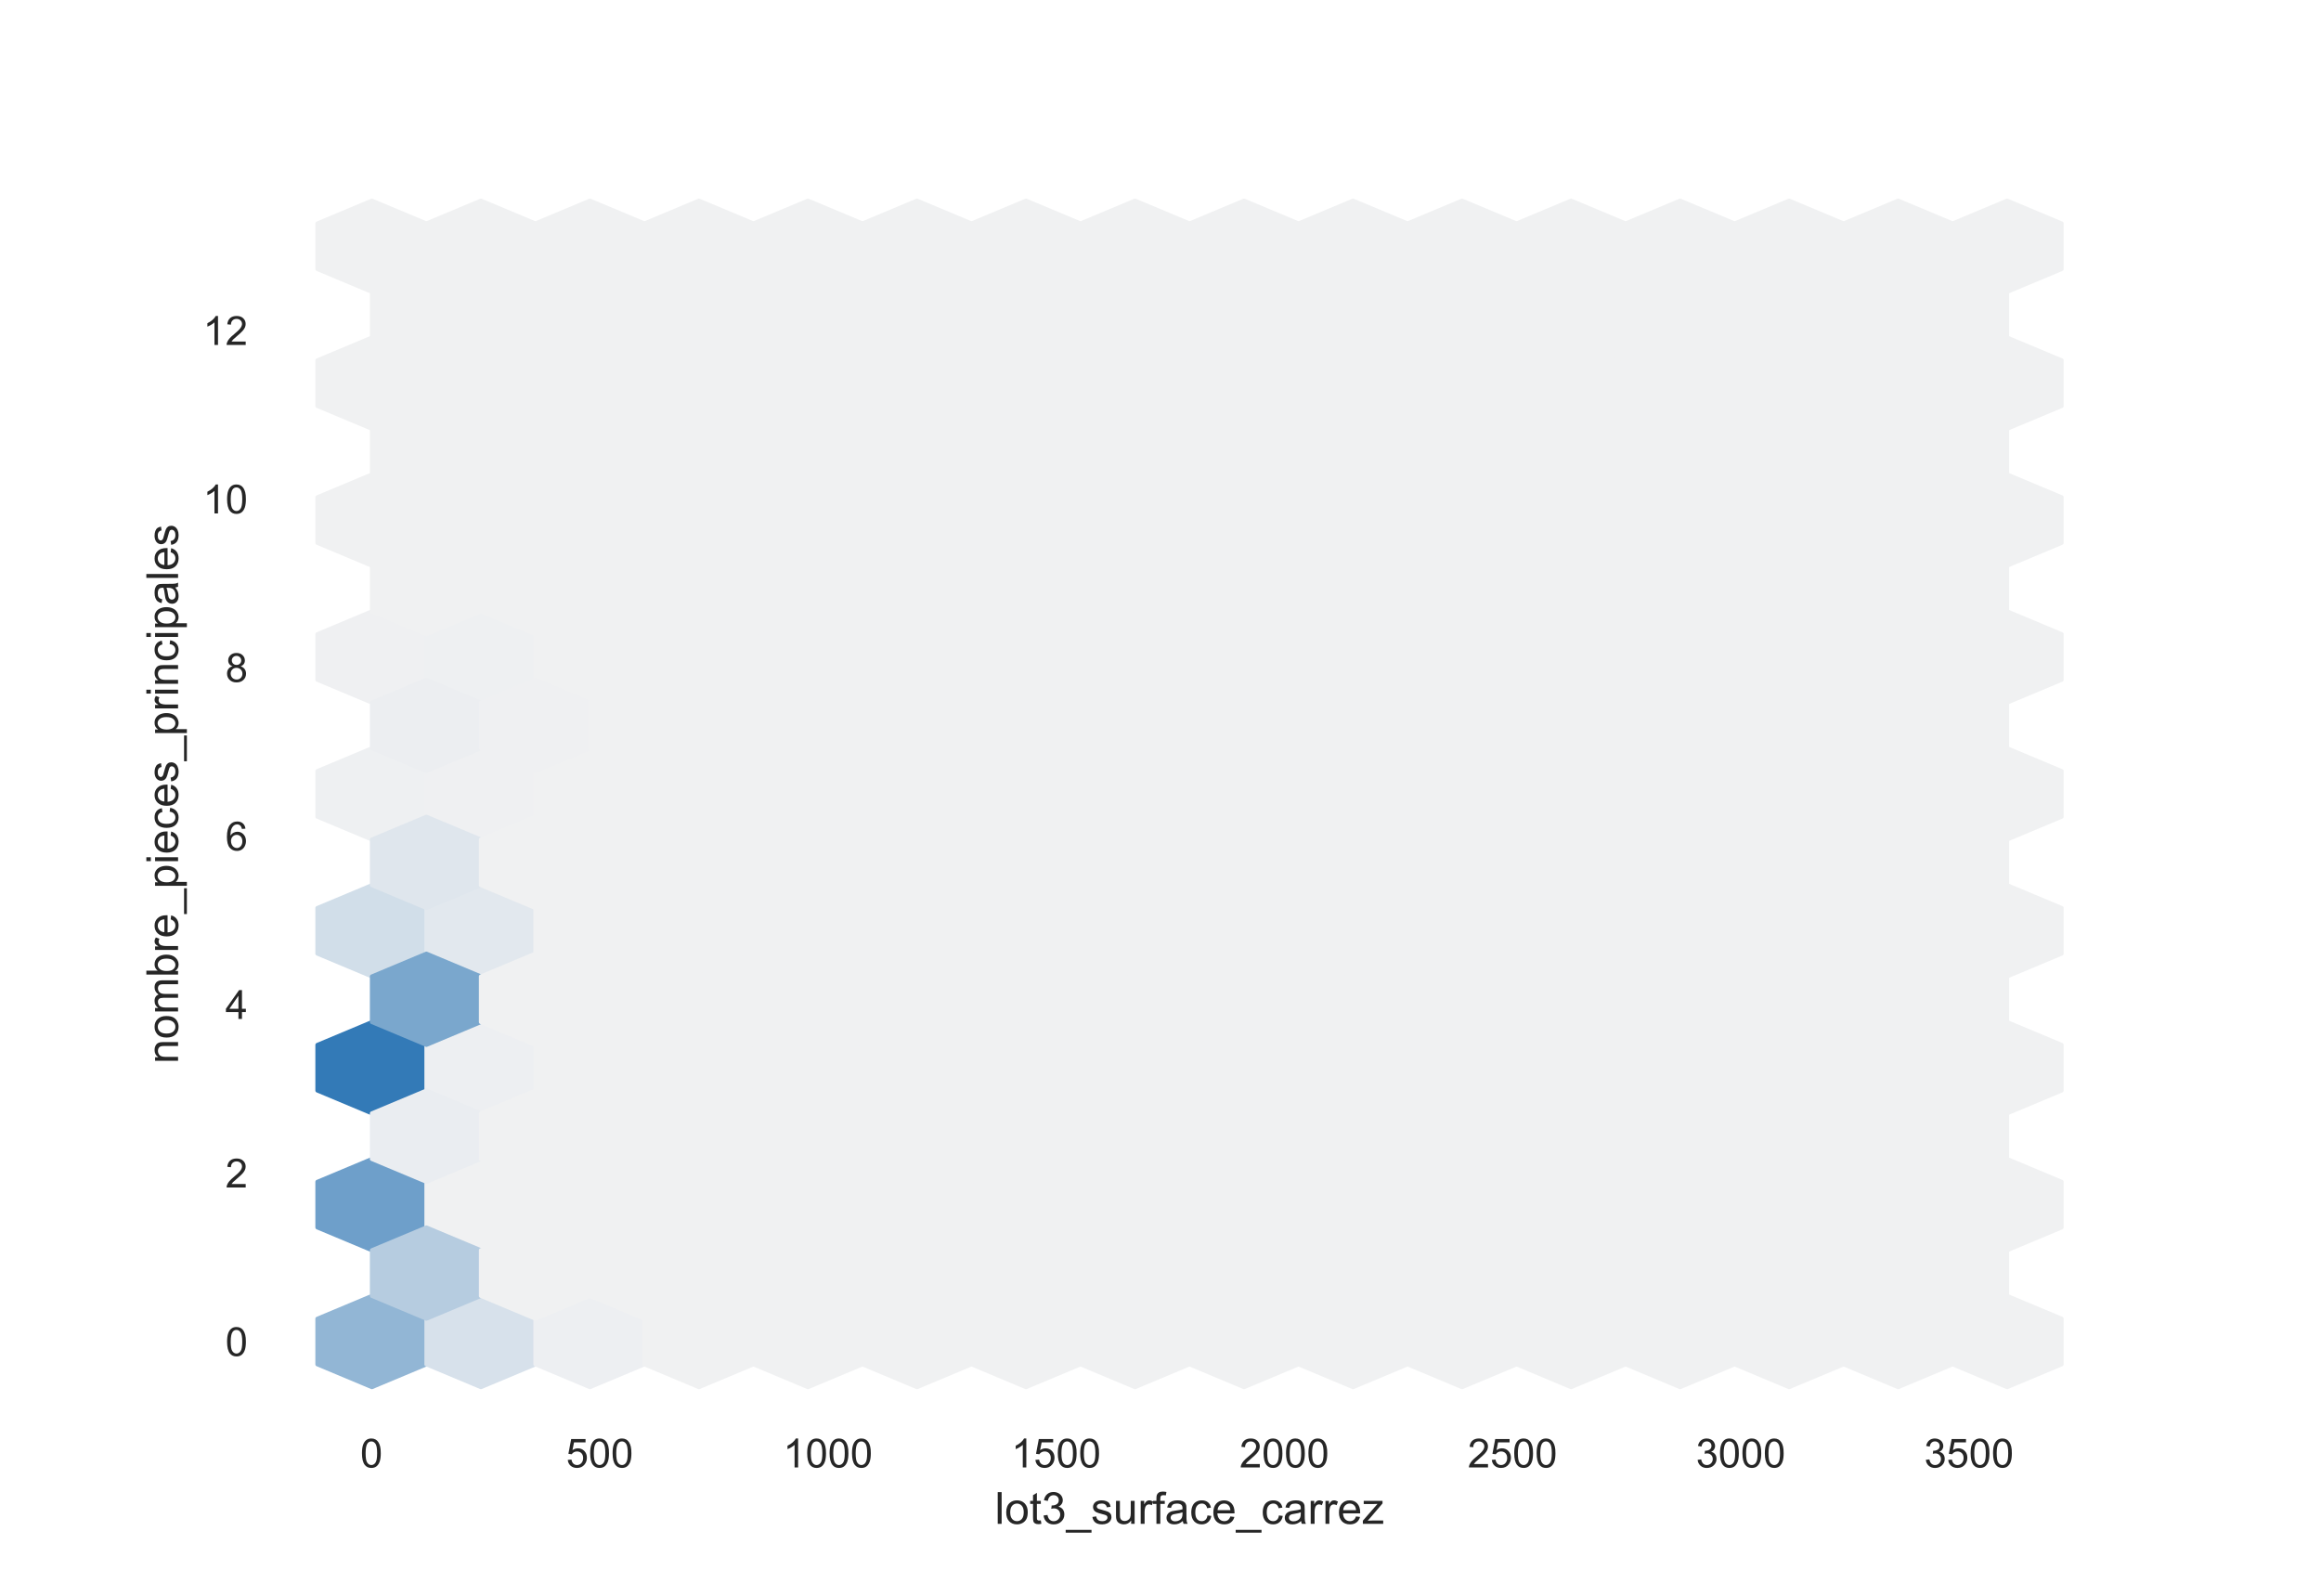 <?xml version="1.0" encoding="utf-8" standalone="no"?>
<!DOCTYPE svg PUBLIC "-//W3C//DTD SVG 1.1//EN"
  "http://www.w3.org/Graphics/SVG/1.1/DTD/svg11.dtd">
<!-- Created with matplotlib (https://matplotlib.org/) -->
<svg height="396pt" version="1.1" viewBox="0 0 576 396" width="576pt" xmlns="http://www.w3.org/2000/svg" xmlns:xlink="http://www.w3.org/1999/xlink">
 <defs>
  <style type="text/css">*{stroke-linecap:butt;stroke-linejoin:round;}</style>
 </defs>
 <g id="figure_1">
  <g id="patch_1">
   <path d="M 0 396 
L 576 396 
L 576 0 
L 0 0 
z
" style="fill:#ffffff;"/>
  </g>
  <g id="axes_1">
   <g id="patch_2">
    <path d="M 72 346.5 
L 518.4 346.5 
L 518.4 47.52 
L 72 47.52 
z
" style="fill:#ffffff;"/>
   </g>
   <g id="matplotlib.axis_1">
    <g id="xtick_1">
     <g id="text_1">
      <!-- 0 -->
      <g style="fill:#262626;" transform="translate(89.414 364.158)scale(0.1 -0.1)">
       <defs>
        <path d="M 4.156 35.297 
Q 4.156 48 6.766 55.734 
Q 9.375 63.484 14.516 67.672 
Q 19.672 71.875 27.484 71.875 
Q 33.25 71.875 37.594 69.547 
Q 41.938 67.234 44.766 62.859 
Q 47.609 58.5 49.219 52.219 
Q 50.828 45.953 50.828 35.297 
Q 50.828 22.703 48.234 14.969 
Q 45.656 7.234 40.5 3 
Q 35.359 -1.219 27.484 -1.219 
Q 17.141 -1.219 11.234 6.203 
Q 4.156 15.141 4.156 35.297 
z
M 13.188 35.297 
Q 13.188 17.672 17.312 11.828 
Q 21.438 6 27.484 6 
Q 33.547 6 37.672 11.859 
Q 41.797 17.719 41.797 35.297 
Q 41.797 52.984 37.672 58.781 
Q 33.547 64.594 27.391 64.594 
Q 21.344 64.594 17.719 59.469 
Q 13.188 52.938 13.188 35.297 
z
" id="ArialMT-48"/>
       </defs>
       <use xlink:href="#ArialMT-48"/>
      </g>
     </g>
    </g>
    <g id="xtick_2">
     <g id="text_2">
      <!-- 500 -->
      <g style="fill:#262626;" transform="translate(140.488 364.158)scale(0.1 -0.1)">
       <defs>
        <path d="M 4.156 18.75 
L 13.375 19.531 
Q 14.406 12.797 18.141 9.391 
Q 21.875 6 27.156 6 
Q 33.5 6 37.891 10.781 
Q 42.281 15.578 42.281 23.484 
Q 42.281 31 38.062 35.344 
Q 33.844 39.703 27 39.703 
Q 22.75 39.703 19.328 37.766 
Q 15.922 35.844 13.969 32.766 
L 5.719 33.844 
L 12.641 70.609 
L 48.25 70.609 
L 48.25 62.203 
L 19.672 62.203 
L 15.828 42.969 
Q 22.266 47.469 29.344 47.469 
Q 38.719 47.469 45.156 40.969 
Q 51.609 34.469 51.609 24.266 
Q 51.609 14.547 45.953 7.469 
Q 39.062 -1.219 27.156 -1.219 
Q 17.391 -1.219 11.203 4.25 
Q 5.031 9.719 4.156 18.75 
z
" id="ArialMT-53"/>
       </defs>
       <use xlink:href="#ArialMT-53"/>
       <use x="55.615" xlink:href="#ArialMT-48"/>
       <use x="111.23" xlink:href="#ArialMT-48"/>
      </g>
     </g>
    </g>
    <g id="xtick_3">
     <g id="text_3">
      <!-- 1000 -->
      <g style="fill:#262626;" transform="translate(194.342 364.158)scale(0.1 -0.1)">
       <defs>
        <path d="M 37.25 0 
L 28.469 0 
L 28.469 56 
Q 25.297 52.984 20.141 49.953 
Q 14.984 46.922 10.891 45.406 
L 10.891 53.906 
Q 18.266 57.375 23.781 62.297 
Q 29.297 67.234 31.594 71.875 
L 37.25 71.875 
z
" id="ArialMT-49"/>
       </defs>
       <use xlink:href="#ArialMT-49"/>
       <use x="55.615" xlink:href="#ArialMT-48"/>
       <use x="111.23" xlink:href="#ArialMT-48"/>
       <use x="166.846" xlink:href="#ArialMT-48"/>
      </g>
     </g>
    </g>
    <g id="xtick_4">
     <g id="text_4">
      <!-- 1500 -->
      <g style="fill:#262626;" transform="translate(250.976 364.158)scale(0.1 -0.1)">
       <use xlink:href="#ArialMT-49"/>
       <use x="55.615" xlink:href="#ArialMT-53"/>
       <use x="111.23" xlink:href="#ArialMT-48"/>
       <use x="166.846" xlink:href="#ArialMT-48"/>
      </g>
     </g>
    </g>
    <g id="xtick_5">
     <g id="text_5">
      <!-- 2000 -->
      <g style="fill:#262626;" transform="translate(307.61 364.158)scale(0.1 -0.1)">
       <defs>
        <path d="M 50.344 8.453 
L 50.344 0 
L 3.031 0 
Q 2.938 3.172 4.047 6.109 
Q 5.859 10.938 9.828 15.625 
Q 13.812 20.312 21.344 26.469 
Q 33.016 36.031 37.109 41.625 
Q 41.219 47.219 41.219 52.203 
Q 41.219 57.422 37.469 61 
Q 33.734 64.594 27.734 64.594 
Q 21.391 64.594 17.578 60.781 
Q 13.766 56.984 13.719 50.25 
L 4.688 51.172 
Q 5.609 61.281 11.656 66.578 
Q 17.719 71.875 27.938 71.875 
Q 38.234 71.875 44.234 66.156 
Q 50.25 60.453 50.25 52 
Q 50.25 47.703 48.484 43.547 
Q 46.734 39.406 42.656 34.812 
Q 38.578 30.219 29.109 22.219 
Q 21.188 15.578 18.938 13.203 
Q 16.703 10.844 15.234 8.453 
z
" id="ArialMT-50"/>
       </defs>
       <use xlink:href="#ArialMT-50"/>
       <use x="55.615" xlink:href="#ArialMT-48"/>
       <use x="111.23" xlink:href="#ArialMT-48"/>
       <use x="166.846" xlink:href="#ArialMT-48"/>
      </g>
     </g>
    </g>
    <g id="xtick_6">
     <g id="text_6">
      <!-- 2500 -->
      <g style="fill:#262626;" transform="translate(364.245 364.158)scale(0.1 -0.1)">
       <use xlink:href="#ArialMT-50"/>
       <use x="55.615" xlink:href="#ArialMT-53"/>
       <use x="111.23" xlink:href="#ArialMT-48"/>
       <use x="166.846" xlink:href="#ArialMT-48"/>
      </g>
     </g>
    </g>
    <g id="xtick_7">
     <g id="text_7">
      <!-- 3000 -->
      <g style="fill:#262626;" transform="translate(420.879 364.158)scale(0.1 -0.1)">
       <defs>
        <path d="M 4.203 18.891 
L 12.984 20.062 
Q 14.5 12.594 18.141 9.297 
Q 21.781 6 27 6 
Q 33.203 6 37.469 10.297 
Q 41.75 14.594 41.75 20.953 
Q 41.75 27 37.797 30.922 
Q 33.844 34.859 27.734 34.859 
Q 25.25 34.859 21.531 33.891 
L 22.516 41.609 
Q 23.391 41.5 23.922 41.5 
Q 29.547 41.5 34.031 44.422 
Q 38.531 47.359 38.531 53.469 
Q 38.531 58.297 35.25 61.469 
Q 31.984 64.656 26.812 64.656 
Q 21.688 64.656 18.266 61.422 
Q 14.844 58.203 13.875 51.766 
L 5.078 53.328 
Q 6.688 62.156 12.391 67.016 
Q 18.109 71.875 26.609 71.875 
Q 32.469 71.875 37.391 69.359 
Q 42.328 66.844 44.938 62.5 
Q 47.562 58.156 47.562 53.266 
Q 47.562 48.641 45.062 44.828 
Q 42.578 41.016 37.703 38.766 
Q 44.047 37.312 47.562 32.688 
Q 51.078 28.078 51.078 21.141 
Q 51.078 11.766 44.234 5.25 
Q 37.406 -1.266 26.953 -1.266 
Q 17.531 -1.266 11.297 4.344 
Q 5.078 9.969 4.203 18.891 
z
" id="ArialMT-51"/>
       </defs>
       <use xlink:href="#ArialMT-51"/>
       <use x="55.615" xlink:href="#ArialMT-48"/>
       <use x="111.23" xlink:href="#ArialMT-48"/>
       <use x="166.846" xlink:href="#ArialMT-48"/>
      </g>
     </g>
    </g>
    <g id="xtick_8">
     <g id="text_8">
      <!-- 3500 -->
      <g style="fill:#262626;" transform="translate(477.513 364.158)scale(0.1 -0.1)">
       <use xlink:href="#ArialMT-51"/>
       <use x="55.615" xlink:href="#ArialMT-53"/>
       <use x="111.23" xlink:href="#ArialMT-48"/>
       <use x="166.846" xlink:href="#ArialMT-48"/>
      </g>
     </g>
    </g>
    <g id="text_9">
     <!-- lot3_surface_carrez -->
     <g style="fill:#262626;" transform="translate(246.901 378.153)scale(0.11 -0.11)">
      <defs>
       <path d="M 6.391 0 
L 6.391 71.578 
L 15.188 71.578 
L 15.188 0 
z
" id="ArialMT-108"/>
       <path d="M 3.328 25.922 
Q 3.328 40.328 11.328 47.266 
Q 18.016 53.031 27.641 53.031 
Q 38.328 53.031 45.109 46.016 
Q 51.906 39.016 51.906 26.656 
Q 51.906 16.656 48.906 10.906 
Q 45.906 5.172 40.156 2 
Q 34.422 -1.172 27.641 -1.172 
Q 16.75 -1.172 10.031 5.812 
Q 3.328 12.797 3.328 25.922 
z
M 12.359 25.922 
Q 12.359 15.969 16.703 11.016 
Q 21.047 6.062 27.641 6.062 
Q 34.188 6.062 38.531 11.031 
Q 42.875 16.016 42.875 26.219 
Q 42.875 35.844 38.5 40.797 
Q 34.125 45.75 27.641 45.75 
Q 21.047 45.75 16.703 40.812 
Q 12.359 35.891 12.359 25.922 
z
" id="ArialMT-111"/>
       <path d="M 25.781 7.859 
L 27.047 0.094 
Q 23.344 -0.688 20.406 -0.688 
Q 15.625 -0.688 12.984 0.828 
Q 10.359 2.344 9.281 4.812 
Q 8.203 7.281 8.203 15.188 
L 8.203 45.016 
L 1.766 45.016 
L 1.766 51.859 
L 8.203 51.859 
L 8.203 64.703 
L 16.938 69.969 
L 16.938 51.859 
L 25.781 51.859 
L 25.781 45.016 
L 16.938 45.016 
L 16.938 14.703 
Q 16.938 10.938 17.406 9.859 
Q 17.875 8.797 18.922 8.156 
Q 19.969 7.516 21.922 7.516 
Q 23.391 7.516 25.781 7.859 
z
" id="ArialMT-116"/>
       <path d="M -1.516 -19.875 
L -1.516 -13.531 
L 56.734 -13.531 
L 56.734 -19.875 
z
" id="ArialMT-95"/>
       <path d="M 3.078 15.484 
L 11.766 16.844 
Q 12.5 11.625 15.844 8.844 
Q 19.188 6.062 25.203 6.062 
Q 31.25 6.062 34.172 8.516 
Q 37.109 10.984 37.109 14.312 
Q 37.109 17.281 34.516 19 
Q 32.719 20.172 25.531 21.969 
Q 15.875 24.422 12.141 26.203 
Q 8.406 27.984 6.469 31.125 
Q 4.547 34.281 4.547 38.094 
Q 4.547 41.547 6.125 44.5 
Q 7.719 47.469 10.453 49.422 
Q 12.5 50.922 16.031 51.969 
Q 19.578 53.031 23.641 53.031 
Q 29.734 53.031 34.344 51.266 
Q 38.969 49.516 41.156 46.5 
Q 43.359 43.5 44.188 38.484 
L 35.594 37.312 
Q 35.016 41.312 32.203 43.547 
Q 29.391 45.797 24.266 45.797 
Q 18.219 45.797 15.625 43.797 
Q 13.031 41.797 13.031 39.109 
Q 13.031 37.406 14.109 36.031 
Q 15.188 34.625 17.484 33.688 
Q 18.797 33.203 25.25 31.453 
Q 34.578 28.953 38.25 27.359 
Q 41.938 25.781 44.031 22.75 
Q 46.141 19.734 46.141 15.234 
Q 46.141 10.844 43.578 6.953 
Q 41.016 3.078 36.172 0.953 
Q 31.344 -1.172 25.25 -1.172 
Q 15.141 -1.172 9.844 3.031 
Q 4.547 7.234 3.078 15.484 
z
" id="ArialMT-115"/>
       <path d="M 40.578 0 
L 40.578 7.625 
Q 34.516 -1.172 24.125 -1.172 
Q 19.531 -1.172 15.547 0.578 
Q 11.578 2.344 9.641 5 
Q 7.719 7.672 6.938 11.531 
Q 6.391 14.109 6.391 19.734 
L 6.391 51.859 
L 15.188 51.859 
L 15.188 23.094 
Q 15.188 16.219 15.719 13.812 
Q 16.547 10.359 19.234 8.375 
Q 21.922 6.391 25.875 6.391 
Q 29.828 6.391 33.297 8.422 
Q 36.766 10.453 38.203 13.938 
Q 39.656 17.438 39.656 24.078 
L 39.656 51.859 
L 48.438 51.859 
L 48.438 0 
z
" id="ArialMT-117"/>
       <path d="M 6.5 0 
L 6.5 51.859 
L 14.406 51.859 
L 14.406 44 
Q 17.438 49.516 20 51.266 
Q 22.562 53.031 25.641 53.031 
Q 30.078 53.031 34.672 50.203 
L 31.641 42.047 
Q 28.422 43.953 25.203 43.953 
Q 22.312 43.953 20.016 42.219 
Q 17.719 40.484 16.75 37.406 
Q 15.281 32.719 15.281 27.156 
L 15.281 0 
z
" id="ArialMT-114"/>
       <path d="M 8.688 0 
L 8.688 45.016 
L 0.922 45.016 
L 0.922 51.859 
L 8.688 51.859 
L 8.688 57.375 
Q 8.688 62.594 9.625 65.141 
Q 10.891 68.562 14.078 70.672 
Q 17.281 72.797 23.047 72.797 
Q 26.766 72.797 31.25 71.922 
L 29.938 64.266 
Q 27.203 64.75 24.75 64.75 
Q 20.75 64.75 19.094 63.031 
Q 17.438 61.328 17.438 56.641 
L 17.438 51.859 
L 27.547 51.859 
L 27.547 45.016 
L 17.438 45.016 
L 17.438 0 
z
" id="ArialMT-102"/>
       <path d="M 40.438 6.391 
Q 35.547 2.25 31.031 0.531 
Q 26.516 -1.172 21.344 -1.172 
Q 12.797 -1.172 8.203 3 
Q 3.609 7.172 3.609 13.672 
Q 3.609 17.484 5.344 20.625 
Q 7.078 23.781 9.891 25.688 
Q 12.703 27.594 16.219 28.562 
Q 18.797 29.25 24.031 29.891 
Q 34.672 31.156 39.703 32.906 
Q 39.75 34.719 39.75 35.203 
Q 39.75 40.578 37.25 42.781 
Q 33.891 45.75 27.25 45.75 
Q 21.047 45.75 18.094 43.578 
Q 15.141 41.406 13.719 35.891 
L 5.125 37.062 
Q 6.297 42.578 8.984 45.969 
Q 11.672 49.359 16.75 51.188 
Q 21.828 53.031 28.516 53.031 
Q 35.156 53.031 39.297 51.469 
Q 43.453 49.906 45.406 47.531 
Q 47.359 45.172 48.141 41.547 
Q 48.578 39.312 48.578 33.453 
L 48.578 21.734 
Q 48.578 9.469 49.141 6.219 
Q 49.703 2.984 51.375 0 
L 42.188 0 
Q 40.828 2.734 40.438 6.391 
z
M 39.703 26.031 
Q 34.906 24.078 25.344 22.703 
Q 19.922 21.922 17.672 20.938 
Q 15.438 19.969 14.203 18.094 
Q 12.984 16.219 12.984 13.922 
Q 12.984 10.406 15.641 8.062 
Q 18.312 5.719 23.438 5.719 
Q 28.516 5.719 32.469 7.938 
Q 36.422 10.156 38.281 14.016 
Q 39.703 17 39.703 22.797 
z
" id="ArialMT-97"/>
       <path d="M 40.438 19 
L 49.078 17.875 
Q 47.656 8.938 41.812 3.875 
Q 35.984 -1.172 27.484 -1.172 
Q 16.844 -1.172 10.375 5.781 
Q 3.906 12.75 3.906 25.734 
Q 3.906 34.125 6.688 40.422 
Q 9.469 46.734 15.156 49.875 
Q 20.844 53.031 27.547 53.031 
Q 35.984 53.031 41.359 48.75 
Q 46.734 44.484 48.25 36.625 
L 39.703 35.297 
Q 38.484 40.531 35.375 43.156 
Q 32.281 45.797 27.875 45.797 
Q 21.234 45.797 17.078 41.031 
Q 12.938 36.281 12.938 25.984 
Q 12.938 15.531 16.938 10.797 
Q 20.953 6.062 27.391 6.062 
Q 32.562 6.062 36.031 9.234 
Q 39.5 12.406 40.438 19 
z
" id="ArialMT-99"/>
       <path d="M 42.094 16.703 
L 51.172 15.578 
Q 49.031 7.625 43.219 3.219 
Q 37.406 -1.172 28.375 -1.172 
Q 17 -1.172 10.328 5.828 
Q 3.656 12.844 3.656 25.484 
Q 3.656 38.578 10.391 45.797 
Q 17.141 53.031 27.875 53.031 
Q 38.281 53.031 44.875 45.953 
Q 51.469 38.875 51.469 26.031 
Q 51.469 25.25 51.422 23.688 
L 12.75 23.688 
Q 13.234 15.141 17.578 10.594 
Q 21.922 6.062 28.422 6.062 
Q 33.25 6.062 36.672 8.594 
Q 40.094 11.141 42.094 16.703 
z
M 13.234 30.906 
L 42.188 30.906 
Q 41.609 37.453 38.875 40.719 
Q 34.672 45.797 27.984 45.797 
Q 21.922 45.797 17.797 41.75 
Q 13.672 37.703 13.234 30.906 
z
" id="ArialMT-101"/>
       <path d="M 1.953 0 
L 1.953 7.125 
L 34.969 45.016 
Q 29.344 44.734 25.047 44.734 
L 3.906 44.734 
L 3.906 51.859 
L 46.297 51.859 
L 46.297 46.047 
L 18.219 13.141 
L 12.797 7.125 
Q 18.703 7.562 23.875 7.562 
L 47.859 7.562 
L 47.859 0 
z
" id="ArialMT-122"/>
      </defs>
      <use xlink:href="#ArialMT-108"/>
      <use x="22.217" xlink:href="#ArialMT-111"/>
      <use x="77.832" xlink:href="#ArialMT-116"/>
      <use x="105.615" xlink:href="#ArialMT-51"/>
      <use x="161.23" xlink:href="#ArialMT-95"/>
      <use x="216.846" xlink:href="#ArialMT-115"/>
      <use x="266.846" xlink:href="#ArialMT-117"/>
      <use x="322.461" xlink:href="#ArialMT-114"/>
      <use x="355.762" xlink:href="#ArialMT-102"/>
      <use x="383.545" xlink:href="#ArialMT-97"/>
      <use x="439.16" xlink:href="#ArialMT-99"/>
      <use x="489.16" xlink:href="#ArialMT-101"/>
      <use x="544.775" xlink:href="#ArialMT-95"/>
      <use x="600.391" xlink:href="#ArialMT-99"/>
      <use x="650.391" xlink:href="#ArialMT-97"/>
      <use x="706.006" xlink:href="#ArialMT-114"/>
      <use x="739.307" xlink:href="#ArialMT-114"/>
      <use x="772.607" xlink:href="#ArialMT-101"/>
      <use x="828.223" xlink:href="#ArialMT-122"/>
     </g>
    </g>
   </g>
   <g id="matplotlib.axis_2">
    <g id="ytick_1">
     <g id="text_10">
      <!-- 0 -->
      <g style="fill:#262626;" transform="translate(55.939 336.489)scale(0.1 -0.1)">
       <use xlink:href="#ArialMT-48"/>
      </g>
     </g>
    </g>
    <g id="ytick_2">
     <g id="text_11">
      <!-- 2 -->
      <g style="fill:#262626;" transform="translate(55.939 294.674)scale(0.1 -0.1)">
       <use xlink:href="#ArialMT-50"/>
      </g>
     </g>
    </g>
    <g id="ytick_3">
     <g id="text_12">
      <!-- 4 -->
      <g style="fill:#262626;" transform="translate(55.939 252.858)scale(0.1 -0.1)">
       <defs>
        <path d="M 32.328 0 
L 32.328 17.141 
L 1.266 17.141 
L 1.266 25.203 
L 33.938 71.578 
L 41.109 71.578 
L 41.109 25.203 
L 50.781 25.203 
L 50.781 17.141 
L 41.109 17.141 
L 41.109 0 
z
M 32.328 25.203 
L 32.328 57.469 
L 9.906 25.203 
z
" id="ArialMT-52"/>
       </defs>
       <use xlink:href="#ArialMT-52"/>
      </g>
     </g>
    </g>
    <g id="ytick_4">
     <g id="text_13">
      <!-- 6 -->
      <g style="fill:#262626;" transform="translate(55.939 211.043)scale(0.1 -0.1)">
       <defs>
        <path d="M 49.75 54.047 
L 41.016 53.375 
Q 39.844 58.547 37.703 60.891 
Q 34.125 64.656 28.906 64.656 
Q 24.703 64.656 21.531 62.312 
Q 17.391 59.281 14.984 53.469 
Q 12.594 47.656 12.5 36.922 
Q 15.672 41.75 20.266 44.094 
Q 24.859 46.438 29.891 46.438 
Q 38.672 46.438 44.844 39.969 
Q 51.031 33.5 51.031 23.25 
Q 51.031 16.5 48.125 10.719 
Q 45.219 4.938 40.141 1.859 
Q 35.062 -1.219 28.609 -1.219 
Q 17.625 -1.219 10.688 6.859 
Q 3.766 14.938 3.766 33.5 
Q 3.766 54.25 11.422 63.672 
Q 18.109 71.875 29.438 71.875 
Q 37.891 71.875 43.281 67.141 
Q 48.688 62.406 49.75 54.047 
z
M 13.875 23.188 
Q 13.875 18.656 15.797 14.5 
Q 17.719 10.359 21.188 8.172 
Q 24.656 6 28.469 6 
Q 34.031 6 38.031 10.484 
Q 42.047 14.984 42.047 22.703 
Q 42.047 30.125 38.078 34.391 
Q 34.125 38.672 28.125 38.672 
Q 22.172 38.672 18.016 34.391 
Q 13.875 30.125 13.875 23.188 
z
" id="ArialMT-54"/>
       </defs>
       <use xlink:href="#ArialMT-54"/>
      </g>
     </g>
    </g>
    <g id="ytick_5">
     <g id="text_14">
      <!-- 8 -->
      <g style="fill:#262626;" transform="translate(55.939 169.227)scale(0.1 -0.1)">
       <defs>
        <path d="M 17.672 38.812 
Q 12.203 40.828 9.562 44.531 
Q 6.938 48.25 6.938 53.422 
Q 6.938 61.234 12.547 66.547 
Q 18.172 71.875 27.484 71.875 
Q 36.859 71.875 42.578 66.422 
Q 48.297 60.984 48.297 53.172 
Q 48.297 48.188 45.672 44.5 
Q 43.062 40.828 37.75 38.812 
Q 44.344 36.672 47.781 31.875 
Q 51.219 27.094 51.219 20.453 
Q 51.219 11.281 44.719 5.031 
Q 38.234 -1.219 27.641 -1.219 
Q 17.047 -1.219 10.547 5.047 
Q 4.047 11.328 4.047 20.703 
Q 4.047 27.688 7.594 32.391 
Q 11.141 37.109 17.672 38.812 
z
M 15.922 53.719 
Q 15.922 48.641 19.188 45.406 
Q 22.469 42.188 27.688 42.188 
Q 32.766 42.188 36.016 45.375 
Q 39.266 48.578 39.266 53.219 
Q 39.266 58.062 35.906 61.359 
Q 32.562 64.656 27.594 64.656 
Q 22.562 64.656 19.234 61.422 
Q 15.922 58.203 15.922 53.719 
z
M 13.094 20.656 
Q 13.094 16.891 14.875 13.375 
Q 16.656 9.859 20.172 7.922 
Q 23.688 6 27.734 6 
Q 34.031 6 38.125 10.047 
Q 42.234 14.109 42.234 20.359 
Q 42.234 26.703 38.016 30.859 
Q 33.797 35.016 27.438 35.016 
Q 21.234 35.016 17.156 30.906 
Q 13.094 26.812 13.094 20.656 
z
" id="ArialMT-56"/>
       </defs>
       <use xlink:href="#ArialMT-56"/>
      </g>
     </g>
    </g>
    <g id="ytick_6">
     <g id="text_15">
      <!-- 10 -->
      <g style="fill:#262626;" transform="translate(50.378 127.412)scale(0.1 -0.1)">
       <use xlink:href="#ArialMT-49"/>
       <use x="55.615" xlink:href="#ArialMT-48"/>
      </g>
     </g>
    </g>
    <g id="ytick_7">
     <g id="text_16">
      <!-- 12 -->
      <g style="fill:#262626;" transform="translate(50.378 85.597)scale(0.1 -0.1)">
       <use xlink:href="#ArialMT-49"/>
       <use x="55.615" xlink:href="#ArialMT-50"/>
      </g>
     </g>
    </g>
    <g id="text_17">
     <!-- nombre_pieces_principales -->
     <g style="fill:#262626;" transform="translate(44.192 263.961)rotate(-90)scale(0.11 -0.11)">
      <defs>
       <path d="M 6.594 0 
L 6.594 51.859 
L 14.5 51.859 
L 14.5 44.484 
Q 20.219 53.031 31 53.031 
Q 35.688 53.031 39.625 51.344 
Q 43.562 49.656 45.516 46.922 
Q 47.469 44.188 48.25 40.438 
Q 48.734 37.984 48.734 31.891 
L 48.734 0 
L 39.938 0 
L 39.938 31.547 
Q 39.938 36.922 38.906 39.578 
Q 37.891 42.234 35.281 43.812 
Q 32.672 45.406 29.156 45.406 
Q 23.531 45.406 19.453 41.844 
Q 15.375 38.281 15.375 28.328 
L 15.375 0 
z
" id="ArialMT-110"/>
       <path d="M 6.594 0 
L 6.594 51.859 
L 14.453 51.859 
L 14.453 44.578 
Q 16.891 48.391 20.938 50.703 
Q 25 53.031 30.172 53.031 
Q 35.938 53.031 39.625 50.641 
Q 43.312 48.25 44.828 43.953 
Q 50.984 53.031 60.844 53.031 
Q 68.562 53.031 72.703 48.75 
Q 76.859 44.484 76.859 35.594 
L 76.859 0 
L 68.109 0 
L 68.109 32.672 
Q 68.109 37.938 67.25 40.25 
Q 66.406 42.578 64.156 43.984 
Q 61.922 45.406 58.891 45.406 
Q 53.422 45.406 49.797 41.766 
Q 46.188 38.141 46.188 30.125 
L 46.188 0 
L 37.406 0 
L 37.406 33.688 
Q 37.406 39.547 35.25 42.469 
Q 33.109 45.406 28.219 45.406 
Q 24.516 45.406 21.359 43.453 
Q 18.219 41.5 16.797 37.734 
Q 15.375 33.984 15.375 26.906 
L 15.375 0 
z
" id="ArialMT-109"/>
       <path d="M 14.703 0 
L 6.547 0 
L 6.547 71.578 
L 15.328 71.578 
L 15.328 46.047 
Q 20.906 53.031 29.547 53.031 
Q 34.328 53.031 38.594 51.094 
Q 42.875 49.172 45.625 45.672 
Q 48.391 42.188 49.953 37.25 
Q 51.516 32.328 51.516 26.703 
Q 51.516 13.375 44.922 6.094 
Q 38.328 -1.172 29.109 -1.172 
Q 19.922 -1.172 14.703 6.5 
z
M 14.594 26.312 
Q 14.594 17 17.141 12.844 
Q 21.297 6.062 28.375 6.062 
Q 34.125 6.062 38.328 11.062 
Q 42.531 16.062 42.531 25.984 
Q 42.531 36.141 38.5 40.969 
Q 34.469 45.797 28.766 45.797 
Q 23 45.797 18.797 40.797 
Q 14.594 35.797 14.594 26.312 
z
" id="ArialMT-98"/>
       <path d="M 6.594 -19.875 
L 6.594 51.859 
L 14.594 51.859 
L 14.594 45.125 
Q 17.438 49.078 21 51.047 
Q 24.562 53.031 29.641 53.031 
Q 36.281 53.031 41.359 49.609 
Q 46.438 46.188 49.016 39.953 
Q 51.609 33.734 51.609 26.312 
Q 51.609 18.359 48.75 11.984 
Q 45.906 5.609 40.453 2.219 
Q 35.016 -1.172 29 -1.172 
Q 24.609 -1.172 21.109 0.688 
Q 17.625 2.547 15.375 5.375 
L 15.375 -19.875 
z
M 14.547 25.641 
Q 14.547 15.625 18.594 10.844 
Q 22.656 6.062 28.422 6.062 
Q 34.281 6.062 38.453 11.016 
Q 42.625 15.969 42.625 26.375 
Q 42.625 36.281 38.547 41.203 
Q 34.469 46.141 28.812 46.141 
Q 23.188 46.141 18.859 40.891 
Q 14.547 35.641 14.547 25.641 
z
" id="ArialMT-112"/>
       <path d="M 6.641 61.469 
L 6.641 71.578 
L 15.438 71.578 
L 15.438 61.469 
z
M 6.641 0 
L 6.641 51.859 
L 15.438 51.859 
L 15.438 0 
z
" id="ArialMT-105"/>
      </defs>
      <use xlink:href="#ArialMT-110"/>
      <use x="55.615" xlink:href="#ArialMT-111"/>
      <use x="111.23" xlink:href="#ArialMT-109"/>
      <use x="194.531" xlink:href="#ArialMT-98"/>
      <use x="250.146" xlink:href="#ArialMT-114"/>
      <use x="283.447" xlink:href="#ArialMT-101"/>
      <use x="339.062" xlink:href="#ArialMT-95"/>
      <use x="394.678" xlink:href="#ArialMT-112"/>
      <use x="450.293" xlink:href="#ArialMT-105"/>
      <use x="472.51" xlink:href="#ArialMT-101"/>
      <use x="528.125" xlink:href="#ArialMT-99"/>
      <use x="578.125" xlink:href="#ArialMT-101"/>
      <use x="633.74" xlink:href="#ArialMT-115"/>
      <use x="683.74" xlink:href="#ArialMT-95"/>
      <use x="739.355" xlink:href="#ArialMT-112"/>
      <use x="794.971" xlink:href="#ArialMT-114"/>
      <use x="828.271" xlink:href="#ArialMT-105"/>
      <use x="850.488" xlink:href="#ArialMT-110"/>
      <use x="906.104" xlink:href="#ArialMT-99"/>
      <use x="956.104" xlink:href="#ArialMT-105"/>
      <use x="978.32" xlink:href="#ArialMT-112"/>
      <use x="1033.936" xlink:href="#ArialMT-97"/>
      <use x="1089.551" xlink:href="#ArialMT-108"/>
      <use x="1111.768" xlink:href="#ArialMT-101"/>
      <use x="1167.383" xlink:href="#ArialMT-115"/>
     </g>
    </g>
   </g>
   <g id="PolyCollection_1">
    <defs>
     <path d="M 105.722 -57.428 
L 105.722 -68.752 
L 92.195 -74.415 
L 78.667 -68.752 
L 78.667 -57.428 
L 92.195 -51.765 
z
" id="C0_0_f2b9450941"/>
    </defs>
    <g clip-path="url(#p3428c2a204)">
     <use style="fill:#92b6d5;stroke:#92b6d5;" x="0.096" xlink:href="#C0_0_f2b9450941" y="396"/>
    </g>
    <g clip-path="url(#p3428c2a204)">
     <use style="fill:#6e9fca;stroke:#6e9fca;" x="0.096" xlink:href="#C0_0_f2b9450941" y="362.025"/>
    </g>
    <g clip-path="url(#p3428c2a204)">
     <use style="fill:#337ab7;stroke:#337ab7;" x="0.096" xlink:href="#C0_0_f2b9450941" y="328.05"/>
    </g>
    <g clip-path="url(#p3428c2a204)">
     <use style="fill:#d1dee9;stroke:#d1dee9;" x="0.096" xlink:href="#C0_0_f2b9450941" y="294.075"/>
    </g>
    <g clip-path="url(#p3428c2a204)">
     <use style="fill:#eef0f2;stroke:#eef0f2;" x="0.096" xlink:href="#C0_0_f2b9450941" y="260.1"/>
    </g>
    <g clip-path="url(#p3428c2a204)">
     <use style="fill:#eff0f2;stroke:#eff0f2;" x="0.096" xlink:href="#C0_0_f2b9450941" y="226.125"/>
    </g>
    <g clip-path="url(#p3428c2a204)">
     <use style="fill:#f0f1f2;stroke:#f0f1f2;" x="0.096" xlink:href="#C0_0_f2b9450941" y="192.15"/>
    </g>
    <g clip-path="url(#p3428c2a204)">
     <use style="fill:#f0f1f2;stroke:#f0f1f2;" x="0.096" xlink:href="#C0_0_f2b9450941" y="158.175"/>
    </g>
    <g clip-path="url(#p3428c2a204)">
     <use style="fill:#f0f1f2;stroke:#f0f1f2;" x="0.096" xlink:href="#C0_0_f2b9450941" y="124.2"/>
    </g>
    <g clip-path="url(#p3428c2a204)">
     <use style="fill:#d7e1eb;stroke:#d7e1eb;" x="27.151" xlink:href="#C0_0_f2b9450941" y="396"/>
    </g>
    <g clip-path="url(#p3428c2a204)">
     <use style="fill:#f0f1f2;stroke:#f0f1f2;" x="27.151" xlink:href="#C0_0_f2b9450941" y="362.025"/>
    </g>
    <g clip-path="url(#p3428c2a204)">
     <use style="fill:#edeff2;stroke:#edeff2;" x="27.151" xlink:href="#C0_0_f2b9450941" y="328.05"/>
    </g>
    <g clip-path="url(#p3428c2a204)">
     <use style="fill:#e2e8ee;stroke:#e2e8ee;" x="27.151" xlink:href="#C0_0_f2b9450941" y="294.075"/>
    </g>
    <g clip-path="url(#p3428c2a204)">
     <use style="fill:#eff0f2;stroke:#eff0f2;" x="27.151" xlink:href="#C0_0_f2b9450941" y="260.1"/>
    </g>
    <g clip-path="url(#p3428c2a204)">
     <use style="fill:#eef0f2;stroke:#eef0f2;" x="27.151" xlink:href="#C0_0_f2b9450941" y="226.125"/>
    </g>
    <g clip-path="url(#p3428c2a204)">
     <use style="fill:#f0f1f2;stroke:#f0f1f2;" x="27.151" xlink:href="#C0_0_f2b9450941" y="192.15"/>
    </g>
    <g clip-path="url(#p3428c2a204)">
     <use style="fill:#f0f1f2;stroke:#f0f1f2;" x="27.151" xlink:href="#C0_0_f2b9450941" y="158.175"/>
    </g>
    <g clip-path="url(#p3428c2a204)">
     <use style="fill:#f0f1f2;stroke:#f0f1f2;" x="27.151" xlink:href="#C0_0_f2b9450941" y="124.2"/>
    </g>
    <g clip-path="url(#p3428c2a204)">
     <use style="fill:#edeff2;stroke:#edeff2;" x="54.205" xlink:href="#C0_0_f2b9450941" y="396"/>
    </g>
    <g clip-path="url(#p3428c2a204)">
     <use style="fill:#f0f1f2;stroke:#f0f1f2;" x="54.205" xlink:href="#C0_0_f2b9450941" y="362.025"/>
    </g>
    <g clip-path="url(#p3428c2a204)">
     <use style="fill:#f0f1f2;stroke:#f0f1f2;" x="54.205" xlink:href="#C0_0_f2b9450941" y="328.05"/>
    </g>
    <g clip-path="url(#p3428c2a204)">
     <use style="fill:#f0f1f2;stroke:#f0f1f2;" x="54.205" xlink:href="#C0_0_f2b9450941" y="294.075"/>
    </g>
    <g clip-path="url(#p3428c2a204)">
     <use style="fill:#f0f1f2;stroke:#f0f1f2;" x="54.205" xlink:href="#C0_0_f2b9450941" y="260.1"/>
    </g>
    <g clip-path="url(#p3428c2a204)">
     <use style="fill:#f0f1f2;stroke:#f0f1f2;" x="54.205" xlink:href="#C0_0_f2b9450941" y="226.125"/>
    </g>
    <g clip-path="url(#p3428c2a204)">
     <use style="fill:#f0f1f2;stroke:#f0f1f2;" x="54.205" xlink:href="#C0_0_f2b9450941" y="192.15"/>
    </g>
    <g clip-path="url(#p3428c2a204)">
     <use style="fill:#f0f1f2;stroke:#f0f1f2;" x="54.205" xlink:href="#C0_0_f2b9450941" y="158.175"/>
    </g>
    <g clip-path="url(#p3428c2a204)">
     <use style="fill:#f0f1f2;stroke:#f0f1f2;" x="54.205" xlink:href="#C0_0_f2b9450941" y="124.2"/>
    </g>
    <g clip-path="url(#p3428c2a204)">
     <use style="fill:#f0f1f2;stroke:#f0f1f2;" x="81.26" xlink:href="#C0_0_f2b9450941" y="396"/>
    </g>
    <g clip-path="url(#p3428c2a204)">
     <use style="fill:#f0f1f2;stroke:#f0f1f2;" x="81.26" xlink:href="#C0_0_f2b9450941" y="362.025"/>
    </g>
    <g clip-path="url(#p3428c2a204)">
     <use style="fill:#f0f1f2;stroke:#f0f1f2;" x="81.26" xlink:href="#C0_0_f2b9450941" y="328.05"/>
    </g>
    <g clip-path="url(#p3428c2a204)">
     <use style="fill:#f0f1f2;stroke:#f0f1f2;" x="81.26" xlink:href="#C0_0_f2b9450941" y="294.075"/>
    </g>
    <g clip-path="url(#p3428c2a204)">
     <use style="fill:#f0f1f2;stroke:#f0f1f2;" x="81.26" xlink:href="#C0_0_f2b9450941" y="260.1"/>
    </g>
    <g clip-path="url(#p3428c2a204)">
     <use style="fill:#f0f1f2;stroke:#f0f1f2;" x="81.26" xlink:href="#C0_0_f2b9450941" y="226.125"/>
    </g>
    <g clip-path="url(#p3428c2a204)">
     <use style="fill:#f0f1f2;stroke:#f0f1f2;" x="81.26" xlink:href="#C0_0_f2b9450941" y="192.15"/>
    </g>
    <g clip-path="url(#p3428c2a204)">
     <use style="fill:#f0f1f2;stroke:#f0f1f2;" x="81.26" xlink:href="#C0_0_f2b9450941" y="158.175"/>
    </g>
    <g clip-path="url(#p3428c2a204)">
     <use style="fill:#f0f1f2;stroke:#f0f1f2;" x="81.26" xlink:href="#C0_0_f2b9450941" y="124.2"/>
    </g>
    <g clip-path="url(#p3428c2a204)">
     <use style="fill:#f0f1f2;stroke:#f0f1f2;" x="108.314" xlink:href="#C0_0_f2b9450941" y="396"/>
    </g>
    <g clip-path="url(#p3428c2a204)">
     <use style="fill:#f0f1f2;stroke:#f0f1f2;" x="108.314" xlink:href="#C0_0_f2b9450941" y="362.025"/>
    </g>
    <g clip-path="url(#p3428c2a204)">
     <use style="fill:#f0f1f2;stroke:#f0f1f2;" x="108.314" xlink:href="#C0_0_f2b9450941" y="328.05"/>
    </g>
    <g clip-path="url(#p3428c2a204)">
     <use style="fill:#f0f1f2;stroke:#f0f1f2;" x="108.314" xlink:href="#C0_0_f2b9450941" y="294.075"/>
    </g>
    <g clip-path="url(#p3428c2a204)">
     <use style="fill:#f0f1f2;stroke:#f0f1f2;" x="108.314" xlink:href="#C0_0_f2b9450941" y="260.1"/>
    </g>
    <g clip-path="url(#p3428c2a204)">
     <use style="fill:#f0f1f2;stroke:#f0f1f2;" x="108.314" xlink:href="#C0_0_f2b9450941" y="226.125"/>
    </g>
    <g clip-path="url(#p3428c2a204)">
     <use style="fill:#f0f1f2;stroke:#f0f1f2;" x="108.314" xlink:href="#C0_0_f2b9450941" y="192.15"/>
    </g>
    <g clip-path="url(#p3428c2a204)">
     <use style="fill:#f0f1f2;stroke:#f0f1f2;" x="108.314" xlink:href="#C0_0_f2b9450941" y="158.175"/>
    </g>
    <g clip-path="url(#p3428c2a204)">
     <use style="fill:#f0f1f2;stroke:#f0f1f2;" x="108.314" xlink:href="#C0_0_f2b9450941" y="124.2"/>
    </g>
    <g clip-path="url(#p3428c2a204)">
     <use style="fill:#f0f1f2;stroke:#f0f1f2;" x="135.369" xlink:href="#C0_0_f2b9450941" y="396"/>
    </g>
    <g clip-path="url(#p3428c2a204)">
     <use style="fill:#f0f1f2;stroke:#f0f1f2;" x="135.369" xlink:href="#C0_0_f2b9450941" y="362.025"/>
    </g>
    <g clip-path="url(#p3428c2a204)">
     <use style="fill:#f0f1f2;stroke:#f0f1f2;" x="135.369" xlink:href="#C0_0_f2b9450941" y="328.05"/>
    </g>
    <g clip-path="url(#p3428c2a204)">
     <use style="fill:#f0f1f2;stroke:#f0f1f2;" x="135.369" xlink:href="#C0_0_f2b9450941" y="294.075"/>
    </g>
    <g clip-path="url(#p3428c2a204)">
     <use style="fill:#f0f1f2;stroke:#f0f1f2;" x="135.369" xlink:href="#C0_0_f2b9450941" y="260.1"/>
    </g>
    <g clip-path="url(#p3428c2a204)">
     <use style="fill:#f0f1f2;stroke:#f0f1f2;" x="135.369" xlink:href="#C0_0_f2b9450941" y="226.125"/>
    </g>
    <g clip-path="url(#p3428c2a204)">
     <use style="fill:#f0f1f2;stroke:#f0f1f2;" x="135.369" xlink:href="#C0_0_f2b9450941" y="192.15"/>
    </g>
    <g clip-path="url(#p3428c2a204)">
     <use style="fill:#f0f1f2;stroke:#f0f1f2;" x="135.369" xlink:href="#C0_0_f2b9450941" y="158.175"/>
    </g>
    <g clip-path="url(#p3428c2a204)">
     <use style="fill:#f0f1f2;stroke:#f0f1f2;" x="135.369" xlink:href="#C0_0_f2b9450941" y="124.2"/>
    </g>
    <g clip-path="url(#p3428c2a204)">
     <use style="fill:#f0f1f2;stroke:#f0f1f2;" x="162.424" xlink:href="#C0_0_f2b9450941" y="396"/>
    </g>
    <g clip-path="url(#p3428c2a204)">
     <use style="fill:#f0f1f2;stroke:#f0f1f2;" x="162.424" xlink:href="#C0_0_f2b9450941" y="362.025"/>
    </g>
    <g clip-path="url(#p3428c2a204)">
     <use style="fill:#f0f1f2;stroke:#f0f1f2;" x="162.424" xlink:href="#C0_0_f2b9450941" y="328.05"/>
    </g>
    <g clip-path="url(#p3428c2a204)">
     <use style="fill:#f0f1f2;stroke:#f0f1f2;" x="162.424" xlink:href="#C0_0_f2b9450941" y="294.075"/>
    </g>
    <g clip-path="url(#p3428c2a204)">
     <use style="fill:#f0f1f2;stroke:#f0f1f2;" x="162.424" xlink:href="#C0_0_f2b9450941" y="260.1"/>
    </g>
    <g clip-path="url(#p3428c2a204)">
     <use style="fill:#f0f1f2;stroke:#f0f1f2;" x="162.424" xlink:href="#C0_0_f2b9450941" y="226.125"/>
    </g>
    <g clip-path="url(#p3428c2a204)">
     <use style="fill:#f0f1f2;stroke:#f0f1f2;" x="162.424" xlink:href="#C0_0_f2b9450941" y="192.15"/>
    </g>
    <g clip-path="url(#p3428c2a204)">
     <use style="fill:#f0f1f2;stroke:#f0f1f2;" x="162.424" xlink:href="#C0_0_f2b9450941" y="158.175"/>
    </g>
    <g clip-path="url(#p3428c2a204)">
     <use style="fill:#f0f1f2;stroke:#f0f1f2;" x="162.424" xlink:href="#C0_0_f2b9450941" y="124.2"/>
    </g>
    <g clip-path="url(#p3428c2a204)">
     <use style="fill:#f0f1f2;stroke:#f0f1f2;" x="189.478" xlink:href="#C0_0_f2b9450941" y="396"/>
    </g>
    <g clip-path="url(#p3428c2a204)">
     <use style="fill:#f0f1f2;stroke:#f0f1f2;" x="189.478" xlink:href="#C0_0_f2b9450941" y="362.025"/>
    </g>
    <g clip-path="url(#p3428c2a204)">
     <use style="fill:#f0f1f2;stroke:#f0f1f2;" x="189.478" xlink:href="#C0_0_f2b9450941" y="328.05"/>
    </g>
    <g clip-path="url(#p3428c2a204)">
     <use style="fill:#f0f1f2;stroke:#f0f1f2;" x="189.478" xlink:href="#C0_0_f2b9450941" y="294.075"/>
    </g>
    <g clip-path="url(#p3428c2a204)">
     <use style="fill:#f0f1f2;stroke:#f0f1f2;" x="189.478" xlink:href="#C0_0_f2b9450941" y="260.1"/>
    </g>
    <g clip-path="url(#p3428c2a204)">
     <use style="fill:#f0f1f2;stroke:#f0f1f2;" x="189.478" xlink:href="#C0_0_f2b9450941" y="226.125"/>
    </g>
    <g clip-path="url(#p3428c2a204)">
     <use style="fill:#f0f1f2;stroke:#f0f1f2;" x="189.478" xlink:href="#C0_0_f2b9450941" y="192.15"/>
    </g>
    <g clip-path="url(#p3428c2a204)">
     <use style="fill:#f0f1f2;stroke:#f0f1f2;" x="189.478" xlink:href="#C0_0_f2b9450941" y="158.175"/>
    </g>
    <g clip-path="url(#p3428c2a204)">
     <use style="fill:#f0f1f2;stroke:#f0f1f2;" x="189.478" xlink:href="#C0_0_f2b9450941" y="124.2"/>
    </g>
    <g clip-path="url(#p3428c2a204)">
     <use style="fill:#f0f1f2;stroke:#f0f1f2;" x="216.533" xlink:href="#C0_0_f2b9450941" y="396"/>
    </g>
    <g clip-path="url(#p3428c2a204)">
     <use style="fill:#f0f1f2;stroke:#f0f1f2;" x="216.533" xlink:href="#C0_0_f2b9450941" y="362.025"/>
    </g>
    <g clip-path="url(#p3428c2a204)">
     <use style="fill:#f0f1f2;stroke:#f0f1f2;" x="216.533" xlink:href="#C0_0_f2b9450941" y="328.05"/>
    </g>
    <g clip-path="url(#p3428c2a204)">
     <use style="fill:#f0f1f2;stroke:#f0f1f2;" x="216.533" xlink:href="#C0_0_f2b9450941" y="294.075"/>
    </g>
    <g clip-path="url(#p3428c2a204)">
     <use style="fill:#f0f1f2;stroke:#f0f1f2;" x="216.533" xlink:href="#C0_0_f2b9450941" y="260.1"/>
    </g>
    <g clip-path="url(#p3428c2a204)">
     <use style="fill:#f0f1f2;stroke:#f0f1f2;" x="216.533" xlink:href="#C0_0_f2b9450941" y="226.125"/>
    </g>
    <g clip-path="url(#p3428c2a204)">
     <use style="fill:#f0f1f2;stroke:#f0f1f2;" x="216.533" xlink:href="#C0_0_f2b9450941" y="192.15"/>
    </g>
    <g clip-path="url(#p3428c2a204)">
     <use style="fill:#f0f1f2;stroke:#f0f1f2;" x="216.533" xlink:href="#C0_0_f2b9450941" y="158.175"/>
    </g>
    <g clip-path="url(#p3428c2a204)">
     <use style="fill:#f0f1f2;stroke:#f0f1f2;" x="216.533" xlink:href="#C0_0_f2b9450941" y="124.2"/>
    </g>
    <g clip-path="url(#p3428c2a204)">
     <use style="fill:#f0f1f2;stroke:#f0f1f2;" x="243.587" xlink:href="#C0_0_f2b9450941" y="396"/>
    </g>
    <g clip-path="url(#p3428c2a204)">
     <use style="fill:#f0f1f2;stroke:#f0f1f2;" x="243.587" xlink:href="#C0_0_f2b9450941" y="362.025"/>
    </g>
    <g clip-path="url(#p3428c2a204)">
     <use style="fill:#f0f1f2;stroke:#f0f1f2;" x="243.587" xlink:href="#C0_0_f2b9450941" y="328.05"/>
    </g>
    <g clip-path="url(#p3428c2a204)">
     <use style="fill:#f0f1f2;stroke:#f0f1f2;" x="243.587" xlink:href="#C0_0_f2b9450941" y="294.075"/>
    </g>
    <g clip-path="url(#p3428c2a204)">
     <use style="fill:#f0f1f2;stroke:#f0f1f2;" x="243.587" xlink:href="#C0_0_f2b9450941" y="260.1"/>
    </g>
    <g clip-path="url(#p3428c2a204)">
     <use style="fill:#f0f1f2;stroke:#f0f1f2;" x="243.587" xlink:href="#C0_0_f2b9450941" y="226.125"/>
    </g>
    <g clip-path="url(#p3428c2a204)">
     <use style="fill:#f0f1f2;stroke:#f0f1f2;" x="243.587" xlink:href="#C0_0_f2b9450941" y="192.15"/>
    </g>
    <g clip-path="url(#p3428c2a204)">
     <use style="fill:#f0f1f2;stroke:#f0f1f2;" x="243.587" xlink:href="#C0_0_f2b9450941" y="158.175"/>
    </g>
    <g clip-path="url(#p3428c2a204)">
     <use style="fill:#f0f1f2;stroke:#f0f1f2;" x="243.587" xlink:href="#C0_0_f2b9450941" y="124.2"/>
    </g>
    <g clip-path="url(#p3428c2a204)">
     <use style="fill:#f0f1f2;stroke:#f0f1f2;" x="270.642" xlink:href="#C0_0_f2b9450941" y="396"/>
    </g>
    <g clip-path="url(#p3428c2a204)">
     <use style="fill:#f0f1f2;stroke:#f0f1f2;" x="270.642" xlink:href="#C0_0_f2b9450941" y="362.025"/>
    </g>
    <g clip-path="url(#p3428c2a204)">
     <use style="fill:#f0f1f2;stroke:#f0f1f2;" x="270.642" xlink:href="#C0_0_f2b9450941" y="328.05"/>
    </g>
    <g clip-path="url(#p3428c2a204)">
     <use style="fill:#f0f1f2;stroke:#f0f1f2;" x="270.642" xlink:href="#C0_0_f2b9450941" y="294.075"/>
    </g>
    <g clip-path="url(#p3428c2a204)">
     <use style="fill:#f0f1f2;stroke:#f0f1f2;" x="270.642" xlink:href="#C0_0_f2b9450941" y="260.1"/>
    </g>
    <g clip-path="url(#p3428c2a204)">
     <use style="fill:#f0f1f2;stroke:#f0f1f2;" x="270.642" xlink:href="#C0_0_f2b9450941" y="226.125"/>
    </g>
    <g clip-path="url(#p3428c2a204)">
     <use style="fill:#f0f1f2;stroke:#f0f1f2;" x="270.642" xlink:href="#C0_0_f2b9450941" y="192.15"/>
    </g>
    <g clip-path="url(#p3428c2a204)">
     <use style="fill:#f0f1f2;stroke:#f0f1f2;" x="270.642" xlink:href="#C0_0_f2b9450941" y="158.175"/>
    </g>
    <g clip-path="url(#p3428c2a204)">
     <use style="fill:#f0f1f2;stroke:#f0f1f2;" x="270.642" xlink:href="#C0_0_f2b9450941" y="124.2"/>
    </g>
    <g clip-path="url(#p3428c2a204)">
     <use style="fill:#f0f1f2;stroke:#f0f1f2;" x="297.696" xlink:href="#C0_0_f2b9450941" y="396"/>
    </g>
    <g clip-path="url(#p3428c2a204)">
     <use style="fill:#f0f1f2;stroke:#f0f1f2;" x="297.696" xlink:href="#C0_0_f2b9450941" y="362.025"/>
    </g>
    <g clip-path="url(#p3428c2a204)">
     <use style="fill:#f0f1f2;stroke:#f0f1f2;" x="297.696" xlink:href="#C0_0_f2b9450941" y="328.05"/>
    </g>
    <g clip-path="url(#p3428c2a204)">
     <use style="fill:#f0f1f2;stroke:#f0f1f2;" x="297.696" xlink:href="#C0_0_f2b9450941" y="294.075"/>
    </g>
    <g clip-path="url(#p3428c2a204)">
     <use style="fill:#f0f1f2;stroke:#f0f1f2;" x="297.696" xlink:href="#C0_0_f2b9450941" y="260.1"/>
    </g>
    <g clip-path="url(#p3428c2a204)">
     <use style="fill:#f0f1f2;stroke:#f0f1f2;" x="297.696" xlink:href="#C0_0_f2b9450941" y="226.125"/>
    </g>
    <g clip-path="url(#p3428c2a204)">
     <use style="fill:#f0f1f2;stroke:#f0f1f2;" x="297.696" xlink:href="#C0_0_f2b9450941" y="192.15"/>
    </g>
    <g clip-path="url(#p3428c2a204)">
     <use style="fill:#f0f1f2;stroke:#f0f1f2;" x="297.696" xlink:href="#C0_0_f2b9450941" y="158.175"/>
    </g>
    <g clip-path="url(#p3428c2a204)">
     <use style="fill:#f0f1f2;stroke:#f0f1f2;" x="297.696" xlink:href="#C0_0_f2b9450941" y="124.2"/>
    </g>
    <g clip-path="url(#p3428c2a204)">
     <use style="fill:#f0f1f2;stroke:#f0f1f2;" x="324.751" xlink:href="#C0_0_f2b9450941" y="396"/>
    </g>
    <g clip-path="url(#p3428c2a204)">
     <use style="fill:#f0f1f2;stroke:#f0f1f2;" x="324.751" xlink:href="#C0_0_f2b9450941" y="362.025"/>
    </g>
    <g clip-path="url(#p3428c2a204)">
     <use style="fill:#f0f1f2;stroke:#f0f1f2;" x="324.751" xlink:href="#C0_0_f2b9450941" y="328.05"/>
    </g>
    <g clip-path="url(#p3428c2a204)">
     <use style="fill:#f0f1f2;stroke:#f0f1f2;" x="324.751" xlink:href="#C0_0_f2b9450941" y="294.075"/>
    </g>
    <g clip-path="url(#p3428c2a204)">
     <use style="fill:#f0f1f2;stroke:#f0f1f2;" x="324.751" xlink:href="#C0_0_f2b9450941" y="260.1"/>
    </g>
    <g clip-path="url(#p3428c2a204)">
     <use style="fill:#f0f1f2;stroke:#f0f1f2;" x="324.751" xlink:href="#C0_0_f2b9450941" y="226.125"/>
    </g>
    <g clip-path="url(#p3428c2a204)">
     <use style="fill:#f0f1f2;stroke:#f0f1f2;" x="324.751" xlink:href="#C0_0_f2b9450941" y="192.15"/>
    </g>
    <g clip-path="url(#p3428c2a204)">
     <use style="fill:#f0f1f2;stroke:#f0f1f2;" x="324.751" xlink:href="#C0_0_f2b9450941" y="158.175"/>
    </g>
    <g clip-path="url(#p3428c2a204)">
     <use style="fill:#f0f1f2;stroke:#f0f1f2;" x="324.751" xlink:href="#C0_0_f2b9450941" y="124.2"/>
    </g>
    <g clip-path="url(#p3428c2a204)">
     <use style="fill:#f0f1f2;stroke:#f0f1f2;" x="351.805" xlink:href="#C0_0_f2b9450941" y="396"/>
    </g>
    <g clip-path="url(#p3428c2a204)">
     <use style="fill:#f0f1f2;stroke:#f0f1f2;" x="351.805" xlink:href="#C0_0_f2b9450941" y="362.025"/>
    </g>
    <g clip-path="url(#p3428c2a204)">
     <use style="fill:#f0f1f2;stroke:#f0f1f2;" x="351.805" xlink:href="#C0_0_f2b9450941" y="328.05"/>
    </g>
    <g clip-path="url(#p3428c2a204)">
     <use style="fill:#f0f1f2;stroke:#f0f1f2;" x="351.805" xlink:href="#C0_0_f2b9450941" y="294.075"/>
    </g>
    <g clip-path="url(#p3428c2a204)">
     <use style="fill:#f0f1f2;stroke:#f0f1f2;" x="351.805" xlink:href="#C0_0_f2b9450941" y="260.1"/>
    </g>
    <g clip-path="url(#p3428c2a204)">
     <use style="fill:#f0f1f2;stroke:#f0f1f2;" x="351.805" xlink:href="#C0_0_f2b9450941" y="226.125"/>
    </g>
    <g clip-path="url(#p3428c2a204)">
     <use style="fill:#f0f1f2;stroke:#f0f1f2;" x="351.805" xlink:href="#C0_0_f2b9450941" y="192.15"/>
    </g>
    <g clip-path="url(#p3428c2a204)">
     <use style="fill:#f0f1f2;stroke:#f0f1f2;" x="351.805" xlink:href="#C0_0_f2b9450941" y="158.175"/>
    </g>
    <g clip-path="url(#p3428c2a204)">
     <use style="fill:#f0f1f2;stroke:#f0f1f2;" x="351.805" xlink:href="#C0_0_f2b9450941" y="124.2"/>
    </g>
    <g clip-path="url(#p3428c2a204)">
     <use style="fill:#f0f1f2;stroke:#f0f1f2;" x="378.86" xlink:href="#C0_0_f2b9450941" y="396"/>
    </g>
    <g clip-path="url(#p3428c2a204)">
     <use style="fill:#f0f1f2;stroke:#f0f1f2;" x="378.86" xlink:href="#C0_0_f2b9450941" y="362.025"/>
    </g>
    <g clip-path="url(#p3428c2a204)">
     <use style="fill:#f0f1f2;stroke:#f0f1f2;" x="378.86" xlink:href="#C0_0_f2b9450941" y="328.05"/>
    </g>
    <g clip-path="url(#p3428c2a204)">
     <use style="fill:#f0f1f2;stroke:#f0f1f2;" x="378.86" xlink:href="#C0_0_f2b9450941" y="294.075"/>
    </g>
    <g clip-path="url(#p3428c2a204)">
     <use style="fill:#f0f1f2;stroke:#f0f1f2;" x="378.86" xlink:href="#C0_0_f2b9450941" y="260.1"/>
    </g>
    <g clip-path="url(#p3428c2a204)">
     <use style="fill:#f0f1f2;stroke:#f0f1f2;" x="378.86" xlink:href="#C0_0_f2b9450941" y="226.125"/>
    </g>
    <g clip-path="url(#p3428c2a204)">
     <use style="fill:#f0f1f2;stroke:#f0f1f2;" x="378.86" xlink:href="#C0_0_f2b9450941" y="192.15"/>
    </g>
    <g clip-path="url(#p3428c2a204)">
     <use style="fill:#f0f1f2;stroke:#f0f1f2;" x="378.86" xlink:href="#C0_0_f2b9450941" y="158.175"/>
    </g>
    <g clip-path="url(#p3428c2a204)">
     <use style="fill:#f0f1f2;stroke:#f0f1f2;" x="378.86" xlink:href="#C0_0_f2b9450941" y="124.2"/>
    </g>
    <g clip-path="url(#p3428c2a204)">
     <use style="fill:#f0f1f2;stroke:#f0f1f2;" x="405.914" xlink:href="#C0_0_f2b9450941" y="396"/>
    </g>
    <g clip-path="url(#p3428c2a204)">
     <use style="fill:#f0f1f2;stroke:#f0f1f2;" x="405.914" xlink:href="#C0_0_f2b9450941" y="362.025"/>
    </g>
    <g clip-path="url(#p3428c2a204)">
     <use style="fill:#f0f1f2;stroke:#f0f1f2;" x="405.914" xlink:href="#C0_0_f2b9450941" y="328.05"/>
    </g>
    <g clip-path="url(#p3428c2a204)">
     <use style="fill:#f0f1f2;stroke:#f0f1f2;" x="405.914" xlink:href="#C0_0_f2b9450941" y="294.075"/>
    </g>
    <g clip-path="url(#p3428c2a204)">
     <use style="fill:#f0f1f2;stroke:#f0f1f2;" x="405.914" xlink:href="#C0_0_f2b9450941" y="260.1"/>
    </g>
    <g clip-path="url(#p3428c2a204)">
     <use style="fill:#f0f1f2;stroke:#f0f1f2;" x="405.914" xlink:href="#C0_0_f2b9450941" y="226.125"/>
    </g>
    <g clip-path="url(#p3428c2a204)">
     <use style="fill:#f0f1f2;stroke:#f0f1f2;" x="405.914" xlink:href="#C0_0_f2b9450941" y="192.15"/>
    </g>
    <g clip-path="url(#p3428c2a204)">
     <use style="fill:#f0f1f2;stroke:#f0f1f2;" x="405.914" xlink:href="#C0_0_f2b9450941" y="158.175"/>
    </g>
    <g clip-path="url(#p3428c2a204)">
     <use style="fill:#f0f1f2;stroke:#f0f1f2;" x="405.914" xlink:href="#C0_0_f2b9450941" y="124.2"/>
    </g>
    <g clip-path="url(#p3428c2a204)">
     <use style="fill:#b6cce0;stroke:#b6cce0;" x="13.624" xlink:href="#C0_0_f2b9450941" y="379.012"/>
    </g>
    <g clip-path="url(#p3428c2a204)">
     <use style="fill:#eaedf1;stroke:#eaedf1;" x="13.624" xlink:href="#C0_0_f2b9450941" y="345.038"/>
    </g>
    <g clip-path="url(#p3428c2a204)">
     <use style="fill:#7aa7cd;stroke:#7aa7cd;" x="13.624" xlink:href="#C0_0_f2b9450941" y="311.062"/>
    </g>
    <g clip-path="url(#p3428c2a204)">
     <use style="fill:#dfe6ed;stroke:#dfe6ed;" x="13.624" xlink:href="#C0_0_f2b9450941" y="277.087"/>
    </g>
    <g clip-path="url(#p3428c2a204)">
     <use style="fill:#eceef1;stroke:#eceef1;" x="13.624" xlink:href="#C0_0_f2b9450941" y="243.113"/>
    </g>
    <g clip-path="url(#p3428c2a204)">
     <use style="fill:#f0f1f2;stroke:#f0f1f2;" x="13.624" xlink:href="#C0_0_f2b9450941" y="209.137"/>
    </g>
    <g clip-path="url(#p3428c2a204)">
     <use style="fill:#f0f1f2;stroke:#f0f1f2;" x="13.624" xlink:href="#C0_0_f2b9450941" y="175.162"/>
    </g>
    <g clip-path="url(#p3428c2a204)">
     <use style="fill:#f0f1f2;stroke:#f0f1f2;" x="13.624" xlink:href="#C0_0_f2b9450941" y="141.188"/>
    </g>
    <g clip-path="url(#p3428c2a204)">
     <use style="fill:#f0f1f2;stroke:#f0f1f2;" x="40.678" xlink:href="#C0_0_f2b9450941" y="379.012"/>
    </g>
    <g clip-path="url(#p3428c2a204)">
     <use style="fill:#f0f1f2;stroke:#f0f1f2;" x="40.678" xlink:href="#C0_0_f2b9450941" y="345.038"/>
    </g>
    <g clip-path="url(#p3428c2a204)">
     <use style="fill:#f0f1f2;stroke:#f0f1f2;" x="40.678" xlink:href="#C0_0_f2b9450941" y="311.062"/>
    </g>
    <g clip-path="url(#p3428c2a204)">
     <use style="fill:#f0f1f2;stroke:#f0f1f2;" x="40.678" xlink:href="#C0_0_f2b9450941" y="277.087"/>
    </g>
    <g clip-path="url(#p3428c2a204)">
     <use style="fill:#eff0f2;stroke:#eff0f2;" x="40.678" xlink:href="#C0_0_f2b9450941" y="243.113"/>
    </g>
    <g clip-path="url(#p3428c2a204)">
     <use style="fill:#f0f1f2;stroke:#f0f1f2;" x="40.678" xlink:href="#C0_0_f2b9450941" y="209.137"/>
    </g>
    <g clip-path="url(#p3428c2a204)">
     <use style="fill:#f0f1f2;stroke:#f0f1f2;" x="40.678" xlink:href="#C0_0_f2b9450941" y="175.162"/>
    </g>
    <g clip-path="url(#p3428c2a204)">
     <use style="fill:#f0f1f2;stroke:#f0f1f2;" x="40.678" xlink:href="#C0_0_f2b9450941" y="141.188"/>
    </g>
    <g clip-path="url(#p3428c2a204)">
     <use style="fill:#f0f1f2;stroke:#f0f1f2;" x="67.733" xlink:href="#C0_0_f2b9450941" y="379.012"/>
    </g>
    <g clip-path="url(#p3428c2a204)">
     <use style="fill:#f0f1f2;stroke:#f0f1f2;" x="67.733" xlink:href="#C0_0_f2b9450941" y="345.038"/>
    </g>
    <g clip-path="url(#p3428c2a204)">
     <use style="fill:#f0f1f2;stroke:#f0f1f2;" x="67.733" xlink:href="#C0_0_f2b9450941" y="311.062"/>
    </g>
    <g clip-path="url(#p3428c2a204)">
     <use style="fill:#f0f1f2;stroke:#f0f1f2;" x="67.733" xlink:href="#C0_0_f2b9450941" y="277.087"/>
    </g>
    <g clip-path="url(#p3428c2a204)">
     <use style="fill:#f0f1f2;stroke:#f0f1f2;" x="67.733" xlink:href="#C0_0_f2b9450941" y="243.113"/>
    </g>
    <g clip-path="url(#p3428c2a204)">
     <use style="fill:#f0f1f2;stroke:#f0f1f2;" x="67.733" xlink:href="#C0_0_f2b9450941" y="209.137"/>
    </g>
    <g clip-path="url(#p3428c2a204)">
     <use style="fill:#f0f1f2;stroke:#f0f1f2;" x="67.733" xlink:href="#C0_0_f2b9450941" y="175.162"/>
    </g>
    <g clip-path="url(#p3428c2a204)">
     <use style="fill:#f0f1f2;stroke:#f0f1f2;" x="67.733" xlink:href="#C0_0_f2b9450941" y="141.188"/>
    </g>
    <g clip-path="url(#p3428c2a204)">
     <use style="fill:#f0f1f2;stroke:#f0f1f2;" x="94.787" xlink:href="#C0_0_f2b9450941" y="379.012"/>
    </g>
    <g clip-path="url(#p3428c2a204)">
     <use style="fill:#f0f1f2;stroke:#f0f1f2;" x="94.787" xlink:href="#C0_0_f2b9450941" y="345.038"/>
    </g>
    <g clip-path="url(#p3428c2a204)">
     <use style="fill:#f0f1f2;stroke:#f0f1f2;" x="94.787" xlink:href="#C0_0_f2b9450941" y="311.062"/>
    </g>
    <g clip-path="url(#p3428c2a204)">
     <use style="fill:#f0f1f2;stroke:#f0f1f2;" x="94.787" xlink:href="#C0_0_f2b9450941" y="277.087"/>
    </g>
    <g clip-path="url(#p3428c2a204)">
     <use style="fill:#f0f1f2;stroke:#f0f1f2;" x="94.787" xlink:href="#C0_0_f2b9450941" y="243.113"/>
    </g>
    <g clip-path="url(#p3428c2a204)">
     <use style="fill:#f0f1f2;stroke:#f0f1f2;" x="94.787" xlink:href="#C0_0_f2b9450941" y="209.137"/>
    </g>
    <g clip-path="url(#p3428c2a204)">
     <use style="fill:#f0f1f2;stroke:#f0f1f2;" x="94.787" xlink:href="#C0_0_f2b9450941" y="175.162"/>
    </g>
    <g clip-path="url(#p3428c2a204)">
     <use style="fill:#f0f1f2;stroke:#f0f1f2;" x="94.787" xlink:href="#C0_0_f2b9450941" y="141.188"/>
    </g>
    <g clip-path="url(#p3428c2a204)">
     <use style="fill:#f0f1f2;stroke:#f0f1f2;" x="121.842" xlink:href="#C0_0_f2b9450941" y="379.012"/>
    </g>
    <g clip-path="url(#p3428c2a204)">
     <use style="fill:#f0f1f2;stroke:#f0f1f2;" x="121.842" xlink:href="#C0_0_f2b9450941" y="345.038"/>
    </g>
    <g clip-path="url(#p3428c2a204)">
     <use style="fill:#f0f1f2;stroke:#f0f1f2;" x="121.842" xlink:href="#C0_0_f2b9450941" y="311.062"/>
    </g>
    <g clip-path="url(#p3428c2a204)">
     <use style="fill:#f0f1f2;stroke:#f0f1f2;" x="121.842" xlink:href="#C0_0_f2b9450941" y="277.087"/>
    </g>
    <g clip-path="url(#p3428c2a204)">
     <use style="fill:#f0f1f2;stroke:#f0f1f2;" x="121.842" xlink:href="#C0_0_f2b9450941" y="243.113"/>
    </g>
    <g clip-path="url(#p3428c2a204)">
     <use style="fill:#f0f1f2;stroke:#f0f1f2;" x="121.842" xlink:href="#C0_0_f2b9450941" y="209.137"/>
    </g>
    <g clip-path="url(#p3428c2a204)">
     <use style="fill:#f0f1f2;stroke:#f0f1f2;" x="121.842" xlink:href="#C0_0_f2b9450941" y="175.162"/>
    </g>
    <g clip-path="url(#p3428c2a204)">
     <use style="fill:#f0f1f2;stroke:#f0f1f2;" x="121.842" xlink:href="#C0_0_f2b9450941" y="141.188"/>
    </g>
    <g clip-path="url(#p3428c2a204)">
     <use style="fill:#f0f1f2;stroke:#f0f1f2;" x="148.896" xlink:href="#C0_0_f2b9450941" y="379.012"/>
    </g>
    <g clip-path="url(#p3428c2a204)">
     <use style="fill:#f0f1f2;stroke:#f0f1f2;" x="148.896" xlink:href="#C0_0_f2b9450941" y="345.038"/>
    </g>
    <g clip-path="url(#p3428c2a204)">
     <use style="fill:#f0f1f2;stroke:#f0f1f2;" x="148.896" xlink:href="#C0_0_f2b9450941" y="311.062"/>
    </g>
    <g clip-path="url(#p3428c2a204)">
     <use style="fill:#f0f1f2;stroke:#f0f1f2;" x="148.896" xlink:href="#C0_0_f2b9450941" y="277.087"/>
    </g>
    <g clip-path="url(#p3428c2a204)">
     <use style="fill:#f0f1f2;stroke:#f0f1f2;" x="148.896" xlink:href="#C0_0_f2b9450941" y="243.113"/>
    </g>
    <g clip-path="url(#p3428c2a204)">
     <use style="fill:#f0f1f2;stroke:#f0f1f2;" x="148.896" xlink:href="#C0_0_f2b9450941" y="209.137"/>
    </g>
    <g clip-path="url(#p3428c2a204)">
     <use style="fill:#f0f1f2;stroke:#f0f1f2;" x="148.896" xlink:href="#C0_0_f2b9450941" y="175.162"/>
    </g>
    <g clip-path="url(#p3428c2a204)">
     <use style="fill:#f0f1f2;stroke:#f0f1f2;" x="148.896" xlink:href="#C0_0_f2b9450941" y="141.188"/>
    </g>
    <g clip-path="url(#p3428c2a204)">
     <use style="fill:#f0f1f2;stroke:#f0f1f2;" x="175.951" xlink:href="#C0_0_f2b9450941" y="379.012"/>
    </g>
    <g clip-path="url(#p3428c2a204)">
     <use style="fill:#f0f1f2;stroke:#f0f1f2;" x="175.951" xlink:href="#C0_0_f2b9450941" y="345.038"/>
    </g>
    <g clip-path="url(#p3428c2a204)">
     <use style="fill:#f0f1f2;stroke:#f0f1f2;" x="175.951" xlink:href="#C0_0_f2b9450941" y="311.062"/>
    </g>
    <g clip-path="url(#p3428c2a204)">
     <use style="fill:#f0f1f2;stroke:#f0f1f2;" x="175.951" xlink:href="#C0_0_f2b9450941" y="277.087"/>
    </g>
    <g clip-path="url(#p3428c2a204)">
     <use style="fill:#f0f1f2;stroke:#f0f1f2;" x="175.951" xlink:href="#C0_0_f2b9450941" y="243.113"/>
    </g>
    <g clip-path="url(#p3428c2a204)">
     <use style="fill:#f0f1f2;stroke:#f0f1f2;" x="175.951" xlink:href="#C0_0_f2b9450941" y="209.137"/>
    </g>
    <g clip-path="url(#p3428c2a204)">
     <use style="fill:#f0f1f2;stroke:#f0f1f2;" x="175.951" xlink:href="#C0_0_f2b9450941" y="175.162"/>
    </g>
    <g clip-path="url(#p3428c2a204)">
     <use style="fill:#f0f1f2;stroke:#f0f1f2;" x="175.951" xlink:href="#C0_0_f2b9450941" y="141.188"/>
    </g>
    <g clip-path="url(#p3428c2a204)">
     <use style="fill:#f0f1f2;stroke:#f0f1f2;" x="203.005" xlink:href="#C0_0_f2b9450941" y="379.012"/>
    </g>
    <g clip-path="url(#p3428c2a204)">
     <use style="fill:#f0f1f2;stroke:#f0f1f2;" x="203.005" xlink:href="#C0_0_f2b9450941" y="345.038"/>
    </g>
    <g clip-path="url(#p3428c2a204)">
     <use style="fill:#f0f1f2;stroke:#f0f1f2;" x="203.005" xlink:href="#C0_0_f2b9450941" y="311.062"/>
    </g>
    <g clip-path="url(#p3428c2a204)">
     <use style="fill:#f0f1f2;stroke:#f0f1f2;" x="203.005" xlink:href="#C0_0_f2b9450941" y="277.087"/>
    </g>
    <g clip-path="url(#p3428c2a204)">
     <use style="fill:#f0f1f2;stroke:#f0f1f2;" x="203.005" xlink:href="#C0_0_f2b9450941" y="243.113"/>
    </g>
    <g clip-path="url(#p3428c2a204)">
     <use style="fill:#f0f1f2;stroke:#f0f1f2;" x="203.005" xlink:href="#C0_0_f2b9450941" y="209.137"/>
    </g>
    <g clip-path="url(#p3428c2a204)">
     <use style="fill:#f0f1f2;stroke:#f0f1f2;" x="203.005" xlink:href="#C0_0_f2b9450941" y="175.162"/>
    </g>
    <g clip-path="url(#p3428c2a204)">
     <use style="fill:#f0f1f2;stroke:#f0f1f2;" x="203.005" xlink:href="#C0_0_f2b9450941" y="141.188"/>
    </g>
    <g clip-path="url(#p3428c2a204)">
     <use style="fill:#f0f1f2;stroke:#f0f1f2;" x="230.06" xlink:href="#C0_0_f2b9450941" y="379.012"/>
    </g>
    <g clip-path="url(#p3428c2a204)">
     <use style="fill:#f0f1f2;stroke:#f0f1f2;" x="230.06" xlink:href="#C0_0_f2b9450941" y="345.038"/>
    </g>
    <g clip-path="url(#p3428c2a204)">
     <use style="fill:#f0f1f2;stroke:#f0f1f2;" x="230.06" xlink:href="#C0_0_f2b9450941" y="311.062"/>
    </g>
    <g clip-path="url(#p3428c2a204)">
     <use style="fill:#f0f1f2;stroke:#f0f1f2;" x="230.06" xlink:href="#C0_0_f2b9450941" y="277.087"/>
    </g>
    <g clip-path="url(#p3428c2a204)">
     <use style="fill:#f0f1f2;stroke:#f0f1f2;" x="230.06" xlink:href="#C0_0_f2b9450941" y="243.113"/>
    </g>
    <g clip-path="url(#p3428c2a204)">
     <use style="fill:#f0f1f2;stroke:#f0f1f2;" x="230.06" xlink:href="#C0_0_f2b9450941" y="209.137"/>
    </g>
    <g clip-path="url(#p3428c2a204)">
     <use style="fill:#f0f1f2;stroke:#f0f1f2;" x="230.06" xlink:href="#C0_0_f2b9450941" y="175.162"/>
    </g>
    <g clip-path="url(#p3428c2a204)">
     <use style="fill:#f0f1f2;stroke:#f0f1f2;" x="230.06" xlink:href="#C0_0_f2b9450941" y="141.188"/>
    </g>
    <g clip-path="url(#p3428c2a204)">
     <use style="fill:#f0f1f2;stroke:#f0f1f2;" x="257.114" xlink:href="#C0_0_f2b9450941" y="379.012"/>
    </g>
    <g clip-path="url(#p3428c2a204)">
     <use style="fill:#f0f1f2;stroke:#f0f1f2;" x="257.114" xlink:href="#C0_0_f2b9450941" y="345.038"/>
    </g>
    <g clip-path="url(#p3428c2a204)">
     <use style="fill:#f0f1f2;stroke:#f0f1f2;" x="257.114" xlink:href="#C0_0_f2b9450941" y="311.062"/>
    </g>
    <g clip-path="url(#p3428c2a204)">
     <use style="fill:#f0f1f2;stroke:#f0f1f2;" x="257.114" xlink:href="#C0_0_f2b9450941" y="277.087"/>
    </g>
    <g clip-path="url(#p3428c2a204)">
     <use style="fill:#f0f1f2;stroke:#f0f1f2;" x="257.114" xlink:href="#C0_0_f2b9450941" y="243.113"/>
    </g>
    <g clip-path="url(#p3428c2a204)">
     <use style="fill:#f0f1f2;stroke:#f0f1f2;" x="257.114" xlink:href="#C0_0_f2b9450941" y="209.137"/>
    </g>
    <g clip-path="url(#p3428c2a204)">
     <use style="fill:#f0f1f2;stroke:#f0f1f2;" x="257.114" xlink:href="#C0_0_f2b9450941" y="175.162"/>
    </g>
    <g clip-path="url(#p3428c2a204)">
     <use style="fill:#f0f1f2;stroke:#f0f1f2;" x="257.114" xlink:href="#C0_0_f2b9450941" y="141.188"/>
    </g>
    <g clip-path="url(#p3428c2a204)">
     <use style="fill:#f0f1f2;stroke:#f0f1f2;" x="284.169" xlink:href="#C0_0_f2b9450941" y="379.012"/>
    </g>
    <g clip-path="url(#p3428c2a204)">
     <use style="fill:#f0f1f2;stroke:#f0f1f2;" x="284.169" xlink:href="#C0_0_f2b9450941" y="345.038"/>
    </g>
    <g clip-path="url(#p3428c2a204)">
     <use style="fill:#f0f1f2;stroke:#f0f1f2;" x="284.169" xlink:href="#C0_0_f2b9450941" y="311.062"/>
    </g>
    <g clip-path="url(#p3428c2a204)">
     <use style="fill:#f0f1f2;stroke:#f0f1f2;" x="284.169" xlink:href="#C0_0_f2b9450941" y="277.087"/>
    </g>
    <g clip-path="url(#p3428c2a204)">
     <use style="fill:#f0f1f2;stroke:#f0f1f2;" x="284.169" xlink:href="#C0_0_f2b9450941" y="243.113"/>
    </g>
    <g clip-path="url(#p3428c2a204)">
     <use style="fill:#f0f1f2;stroke:#f0f1f2;" x="284.169" xlink:href="#C0_0_f2b9450941" y="209.137"/>
    </g>
    <g clip-path="url(#p3428c2a204)">
     <use style="fill:#f0f1f2;stroke:#f0f1f2;" x="284.169" xlink:href="#C0_0_f2b9450941" y="175.162"/>
    </g>
    <g clip-path="url(#p3428c2a204)">
     <use style="fill:#f0f1f2;stroke:#f0f1f2;" x="284.169" xlink:href="#C0_0_f2b9450941" y="141.188"/>
    </g>
    <g clip-path="url(#p3428c2a204)">
     <use style="fill:#f0f1f2;stroke:#f0f1f2;" x="311.224" xlink:href="#C0_0_f2b9450941" y="379.012"/>
    </g>
    <g clip-path="url(#p3428c2a204)">
     <use style="fill:#f0f1f2;stroke:#f0f1f2;" x="311.224" xlink:href="#C0_0_f2b9450941" y="345.038"/>
    </g>
    <g clip-path="url(#p3428c2a204)">
     <use style="fill:#f0f1f2;stroke:#f0f1f2;" x="311.224" xlink:href="#C0_0_f2b9450941" y="311.062"/>
    </g>
    <g clip-path="url(#p3428c2a204)">
     <use style="fill:#f0f1f2;stroke:#f0f1f2;" x="311.224" xlink:href="#C0_0_f2b9450941" y="277.087"/>
    </g>
    <g clip-path="url(#p3428c2a204)">
     <use style="fill:#f0f1f2;stroke:#f0f1f2;" x="311.224" xlink:href="#C0_0_f2b9450941" y="243.113"/>
    </g>
    <g clip-path="url(#p3428c2a204)">
     <use style="fill:#f0f1f2;stroke:#f0f1f2;" x="311.224" xlink:href="#C0_0_f2b9450941" y="209.137"/>
    </g>
    <g clip-path="url(#p3428c2a204)">
     <use style="fill:#f0f1f2;stroke:#f0f1f2;" x="311.224" xlink:href="#C0_0_f2b9450941" y="175.162"/>
    </g>
    <g clip-path="url(#p3428c2a204)">
     <use style="fill:#f0f1f2;stroke:#f0f1f2;" x="311.224" xlink:href="#C0_0_f2b9450941" y="141.188"/>
    </g>
    <g clip-path="url(#p3428c2a204)">
     <use style="fill:#f0f1f2;stroke:#f0f1f2;" x="338.278" xlink:href="#C0_0_f2b9450941" y="379.012"/>
    </g>
    <g clip-path="url(#p3428c2a204)">
     <use style="fill:#f0f1f2;stroke:#f0f1f2;" x="338.278" xlink:href="#C0_0_f2b9450941" y="345.038"/>
    </g>
    <g clip-path="url(#p3428c2a204)">
     <use style="fill:#f0f1f2;stroke:#f0f1f2;" x="338.278" xlink:href="#C0_0_f2b9450941" y="311.062"/>
    </g>
    <g clip-path="url(#p3428c2a204)">
     <use style="fill:#f0f1f2;stroke:#f0f1f2;" x="338.278" xlink:href="#C0_0_f2b9450941" y="277.087"/>
    </g>
    <g clip-path="url(#p3428c2a204)">
     <use style="fill:#f0f1f2;stroke:#f0f1f2;" x="338.278" xlink:href="#C0_0_f2b9450941" y="243.113"/>
    </g>
    <g clip-path="url(#p3428c2a204)">
     <use style="fill:#f0f1f2;stroke:#f0f1f2;" x="338.278" xlink:href="#C0_0_f2b9450941" y="209.137"/>
    </g>
    <g clip-path="url(#p3428c2a204)">
     <use style="fill:#f0f1f2;stroke:#f0f1f2;" x="338.278" xlink:href="#C0_0_f2b9450941" y="175.162"/>
    </g>
    <g clip-path="url(#p3428c2a204)">
     <use style="fill:#f0f1f2;stroke:#f0f1f2;" x="338.278" xlink:href="#C0_0_f2b9450941" y="141.188"/>
    </g>
    <g clip-path="url(#p3428c2a204)">
     <use style="fill:#f0f1f2;stroke:#f0f1f2;" x="365.333" xlink:href="#C0_0_f2b9450941" y="379.012"/>
    </g>
    <g clip-path="url(#p3428c2a204)">
     <use style="fill:#f0f1f2;stroke:#f0f1f2;" x="365.333" xlink:href="#C0_0_f2b9450941" y="345.038"/>
    </g>
    <g clip-path="url(#p3428c2a204)">
     <use style="fill:#f0f1f2;stroke:#f0f1f2;" x="365.333" xlink:href="#C0_0_f2b9450941" y="311.062"/>
    </g>
    <g clip-path="url(#p3428c2a204)">
     <use style="fill:#f0f1f2;stroke:#f0f1f2;" x="365.333" xlink:href="#C0_0_f2b9450941" y="277.087"/>
    </g>
    <g clip-path="url(#p3428c2a204)">
     <use style="fill:#f0f1f2;stroke:#f0f1f2;" x="365.333" xlink:href="#C0_0_f2b9450941" y="243.113"/>
    </g>
    <g clip-path="url(#p3428c2a204)">
     <use style="fill:#f0f1f2;stroke:#f0f1f2;" x="365.333" xlink:href="#C0_0_f2b9450941" y="209.137"/>
    </g>
    <g clip-path="url(#p3428c2a204)">
     <use style="fill:#f0f1f2;stroke:#f0f1f2;" x="365.333" xlink:href="#C0_0_f2b9450941" y="175.162"/>
    </g>
    <g clip-path="url(#p3428c2a204)">
     <use style="fill:#f0f1f2;stroke:#f0f1f2;" x="365.333" xlink:href="#C0_0_f2b9450941" y="141.188"/>
    </g>
    <g clip-path="url(#p3428c2a204)">
     <use style="fill:#f0f1f2;stroke:#f0f1f2;" x="392.387" xlink:href="#C0_0_f2b9450941" y="379.012"/>
    </g>
    <g clip-path="url(#p3428c2a204)">
     <use style="fill:#f0f1f2;stroke:#f0f1f2;" x="392.387" xlink:href="#C0_0_f2b9450941" y="345.038"/>
    </g>
    <g clip-path="url(#p3428c2a204)">
     <use style="fill:#f0f1f2;stroke:#f0f1f2;" x="392.387" xlink:href="#C0_0_f2b9450941" y="311.062"/>
    </g>
    <g clip-path="url(#p3428c2a204)">
     <use style="fill:#f0f1f2;stroke:#f0f1f2;" x="392.387" xlink:href="#C0_0_f2b9450941" y="277.087"/>
    </g>
    <g clip-path="url(#p3428c2a204)">
     <use style="fill:#f0f1f2;stroke:#f0f1f2;" x="392.387" xlink:href="#C0_0_f2b9450941" y="243.113"/>
    </g>
    <g clip-path="url(#p3428c2a204)">
     <use style="fill:#f0f1f2;stroke:#f0f1f2;" x="392.387" xlink:href="#C0_0_f2b9450941" y="209.137"/>
    </g>
    <g clip-path="url(#p3428c2a204)">
     <use style="fill:#f0f1f2;stroke:#f0f1f2;" x="392.387" xlink:href="#C0_0_f2b9450941" y="175.162"/>
    </g>
    <g clip-path="url(#p3428c2a204)">
     <use style="fill:#f0f1f2;stroke:#f0f1f2;" x="392.387" xlink:href="#C0_0_f2b9450941" y="141.188"/>
    </g>
   </g>
   <g id="patch_3">
    <path d="M 72 346.5 
L 72 47.52 
" style="fill:none;"/>
   </g>
   <g id="patch_4">
    <path d="M 518.4 346.5 
L 518.4 47.52 
" style="fill:none;"/>
   </g>
   <g id="patch_5">
    <path d="M 72 346.5 
L 518.4 346.5 
" style="fill:none;"/>
   </g>
   <g id="patch_6">
    <path d="M 72 47.52 
L 518.4 47.52 
" style="fill:none;"/>
   </g>
  </g>
 </g>
 <defs>
  <clipPath id="p3428c2a204">
   <rect height="298.98" width="446.4" x="72" y="47.52"/>
  </clipPath>
 </defs>
</svg>
